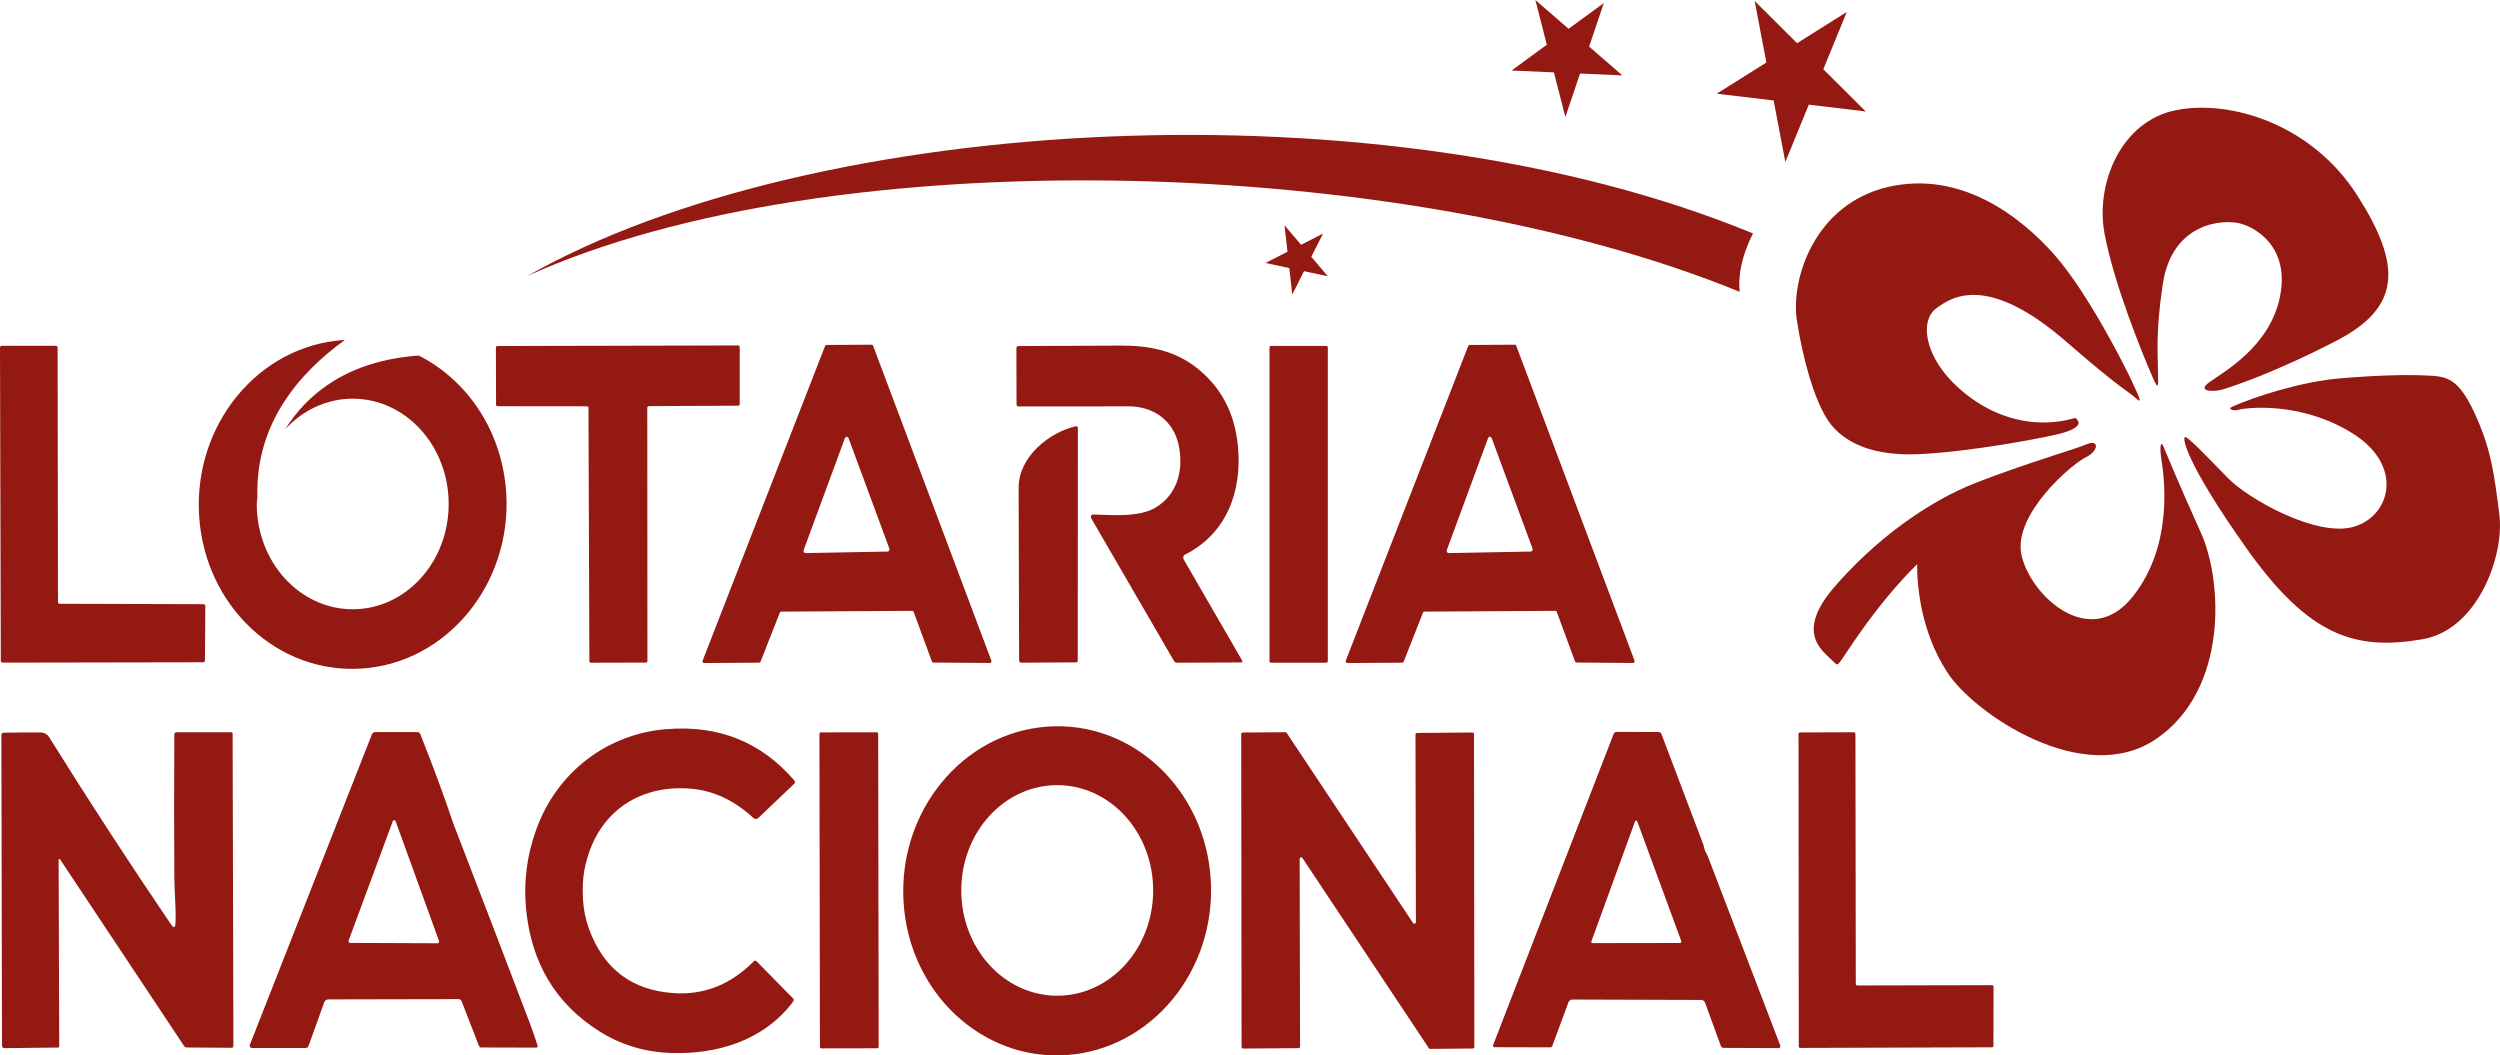<svg width="4100" height="1731" viewBox="0 0 4100 1731" fill="none" xmlns="http://www.w3.org/2000/svg">
<path d="M3007.85 1085.99C2991.61 1068.98 2941.71 1040.21 3007.85 963.26C3073.98 886.383 3160.15 823.013 3241.19 791.474C3322.29 760.007 3402.47 736.937 3422.43 728.468C3442.39 719.999 3442.99 739.127 3419.97 750.443C3396.95 761.76 3300.87 844.112 3315.24 910.184C3329.61 976.256 3426.15 1066.64 3496.75 979.614C3567.34 892.589 3547.98 774.609 3544.72 754.094C3541.53 733.579 3543.32 720.729 3548.31 732.848C3553.3 744.968 3573.8 794.54 3609.52 873.826C3645.25 953.112 3654.44 1131.03 3536.14 1211.85C3417.84 1292.67 3238.19 1170.89 3194.01 1103.36C3149.83 1035.83 3143.91 960.632 3144.18 925.296C3092.81 975.672 3052.89 1033.35 3033.26 1062.55C3013.57 1091.75 3014.44 1092.99 3007.72 1085.99H3007.85Z" fill="#951913"/>
<path d="M3403.33 685.323C3369.39 695.909 3299.2 703.648 3227.61 649.111C3156.02 594.501 3146.84 527.772 3174.58 506.454C3200 486.961 3259.01 447.318 3389.89 561.429C3478.38 638.525 3490.82 641.81 3502.86 653.126C3514.91 664.516 3507.45 649.622 3496.54 625.822C3485.63 602.021 3424.82 481.413 3370.33 419.137C3315.83 356.862 3216.9 278.671 3096.4 306.633C2975.91 334.594 2936.12 458.05 2947.03 526.531C2957.94 595.012 2975.37 652.323 2995.2 685.25C3015.03 718.176 3058.81 748.328 3144.37 744.897C3229.94 741.465 3351.03 718.103 3377.71 711.386C3404.39 704.67 3416.97 695.179 3403.33 685.323Z" fill="#951913"/>
<path d="M3530.28 618.665C3511.72 575.737 3467.07 465.86 3451.5 383.435C3435.94 301.082 3478.65 198.361 3568.87 180.62C3659.09 162.879 3791.7 204.347 3865.75 320.21C3939.81 436.073 3937.61 504.189 3831.22 559.091C3724.83 613.993 3653.97 636.333 3642.86 639.326C3631.75 642.319 3600.28 643.196 3624.1 626.258C3647.98 609.32 3722.44 568.071 3739.07 486.959C3755.64 405.848 3700.28 373.141 3673.2 366.351C3646.12 359.561 3562.15 364.088 3546.92 466.298C3535.01 546.022 3539.06 580.044 3538.93 602.676C3538.8 625.236 3542.66 647.284 3530.28 618.665Z" fill="#951913"/>
<path d="M3661.29 666.776C3694.69 651.809 3772.67 625.599 3840 620.27C3907.34 614.94 3946.46 614.429 3979.06 615.816C4011.66 617.203 4031.02 618.445 4058.3 677.508C4085.72 736.79 4090.44 777.747 4098.89 843.016C4107.74 911.132 4063.49 1032.98 3972.87 1048.39C3863.89 1066.93 3787.57 1045.1 3684.31 899.305C3581.05 753.582 3577.06 712.989 3584.91 716.932C3592.69 720.874 3621.5 750.88 3654.1 784.318C3686.71 817.828 3798.28 881.126 3859.36 864.115C3920.44 847.177 3943.8 763.365 3857.03 709.996C3770.27 656.701 3680.85 669.112 3670.47 672.105C3660.02 675.098 3657.1 669.258 3657.1 669.258L3661.36 666.703L3661.29 666.776Z" fill="#951913"/>
<path d="M863.824 453.085C1363.5 226.178 2304.97 253.702 2853.09 478.638C2847.77 431.183 2875.04 382.925 2875.04 382.925C2270.17 133.093 1334.56 185.367 863.824 453.158V453.085Z" fill="#951913"/>
<path d="M2877.64 1.607L2947.24 70.819L3028.67 19.64L2990.22 113.601L3059.81 182.812L2966.46 171.642L2927.94 265.676L2908.78 164.779L2815.43 153.682L2896.87 102.504L2877.64 1.607Z" fill="#951913"/>
<path d="M2518.02 0L2572.51 47.236L2630.26 4.965L2606.18 76.439L2660.67 123.675L2591.27 120.608L2567.19 192.083L2548.42 118.71L2479.03 115.644L2536.78 73.373L2518.02 0Z" fill="#951913"/>
<path d="M2177.62 453.086L2138.56 444.763L2119.34 482.946L2114.48 439.653L2075.42 431.257L2111.48 412.859L2106.63 369.565L2133.77 401.47L2169.84 382.999L2150.54 421.182L2177.62 453.086Z" fill="#951913"/>
<path d="M2550.68 1001.81L2336.04 1003.05C2335.04 1003.05 2334.11 1003.71 2333.71 1004.73L2302.04 1085.11C2301.64 1086.13 2300.64 1086.79 2299.71 1086.79L2209.49 1087.38C2207.63 1087.38 2206.36 1085.33 2207.09 1083.43L2407.9 567.416C2408.3 566.394 2409.29 565.737 2410.29 565.737L2484.28 565.299C2485.28 565.299 2486.27 565.956 2486.67 567.051L2680.62 1083.36C2681.29 1085.26 2680.02 1087.3 2678.23 1087.3L2585.41 1086.57C2584.41 1086.57 2583.48 1085.92 2583.08 1084.82L2553.14 1003.56C2552.81 1002.47 2551.81 1001.81 2550.75 1001.81M2372.77 902.083C2371.9 904.492 2373.5 907.047 2375.83 907.047L2510.36 904.565C2512.62 904.565 2514.22 902.01 2513.35 899.673L2446.42 718.615C2445.36 715.694 2441.43 715.694 2440.37 718.615L2372.77 902.156V902.083Z" fill="#951913"/>
<path d="M1495.91 1001.81L1281.27 1003.05C1280.27 1003.05 1279.34 1003.71 1278.94 1004.73L1247.27 1085.11C1246.87 1086.13 1245.87 1086.79 1244.94 1086.79L1154.72 1087.38C1152.85 1087.38 1151.59 1085.33 1152.32 1083.43L1353.12 567.416C1353.52 566.394 1354.52 565.737 1355.52 565.737L1429.51 565.299C1430.5 565.299 1431.5 565.956 1431.9 567.051L1625.85 1083.36C1626.52 1085.26 1625.25 1087.3 1623.45 1087.3L1530.64 1086.57C1529.64 1086.57 1528.71 1085.92 1528.31 1084.82L1498.37 1003.56C1498.04 1002.47 1497.04 1001.81 1495.97 1001.81M1317.99 902.083C1317.13 904.492 1318.72 907.047 1321.05 907.047L1455.59 904.565C1457.85 904.565 1459.45 902.01 1458.58 899.673L1391.65 718.615C1390.58 715.694 1386.66 715.694 1385.59 718.615L1317.99 902.156V902.083Z" fill="#951913"/>
<path d="M97.939 990.203L333.939 990.86C335.47 990.86 336.734 992.247 336.734 993.926L336.135 1083.07C336.135 1084.75 334.871 1086.13 333.34 1086.13L4.125 1086.72C2.595 1086.72 1.331 1085.33 1.331 1083.65L0 570.19C0 568.511 1.264 567.124 2.794 567.124H91.685C93.216 567.124 94.48 568.438 94.48 570.117L95.079 987.136C95.079 988.816 96.343 990.203 97.873 990.203H97.939Z" fill="#951913"/>
<path d="M962.699 666.34L815.99 666.194C814.592 666.194 813.528 665.026 813.528 663.493L813.262 570.189C813.262 568.656 814.326 567.488 815.723 567.488L1210.68 566.539C1212.07 566.539 1213.14 567.707 1213.14 569.24V662.617C1213.14 664.15 1212.14 665.318 1210.74 665.318L1064.03 666.048C1062.63 666.048 1061.57 667.216 1061.57 668.75L1061.77 1083.94C1061.77 1085.48 1060.71 1086.64 1059.31 1086.64L969.02 1086.86C967.623 1086.86 966.558 1085.7 966.558 1084.16L965.095 668.969C965.095 667.435 964.03 666.267 962.633 666.267L962.699 666.34Z" fill="#951913"/>
<path d="M1932.84 729.126C1923.72 688.096 1889.72 666.413 1851.6 666.413C1789.66 666.413 1729.11 666.413 1669.83 666.559C1668.36 666.559 1667.16 665.245 1667.1 663.565L1666.9 571.503C1666.9 568.875 1668.1 567.561 1670.42 567.561C1722.12 567.269 1778.21 566.976 1838.76 566.757C1882.01 566.538 1924.19 574.204 1959.92 601.217C2001.37 632.61 2024.79 675.977 2030.18 731.244C2037.7 808.485 2009.55 876.382 1943.35 909.601C1940.62 910.988 1939.63 914.711 1941.22 917.486L2036.63 1082.41C2038.16 1085.11 2037.56 1086.43 2034.64 1086.43L1930.24 1086.86C1928.11 1086.86 1926.45 1085.91 1925.32 1083.94L1789.59 849.954C1787.99 847.252 1789.79 843.675 1792.78 843.748C1824.59 844.843 1868.17 848.275 1894.65 832.724C1930.44 811.698 1942.02 770.887 1932.77 729.053L1932.84 729.126Z" fill="#951913"/>
<path d="M2177.63 1084.24C2177.63 1085.7 2176.56 1086.86 2175.23 1086.86H2084.34C2083.01 1086.86 2081.95 1085.7 2081.95 1084.24V569.97C2081.95 568.51 2083.01 567.342 2084.34 567.342H2175.23C2176.56 567.342 2177.63 568.51 2177.63 569.97V1084.24Z" fill="#951913"/>
<path d="M1670.56 800.091C1670.43 748.329 1721.99 708.613 1763.91 699.195C1766.44 698.61 1767.7 699.779 1767.7 702.553L1767.5 1083.36C1767.5 1085.26 1766.64 1086.21 1764.91 1086.28L1674.82 1086.79C1672.96 1086.79 1671.43 1085.19 1671.36 1083.07C1670.96 985.749 1670.7 891.423 1670.56 800.091Z" fill="#951913"/>
<path d="M1985.67 1443.07C1994.45 1591.78 1888.73 1720.42 1749.6 1730.28C1610.48 1740.13 1490.58 1627.56 1481.8 1478.84C1473.01 1330.12 1578.74 1201.49 1717.86 1191.63C1856.99 1181.77 1976.88 1294.35 1985.67 1443.07ZM1891.19 1460.3C1891.19 1364.95 1820.79 1287.63 1733.83 1287.63C1646.87 1287.63 1576.48 1364.88 1576.48 1460.3C1576.48 1555.72 1646.87 1632.96 1733.83 1632.96C1820.79 1632.96 1891.19 1555.72 1891.19 1460.3Z" fill="#951913"/>
<path d="M958.436 1426.79C955.842 1440.07 955.11 1456.28 956.174 1475.63C957.039 1491.62 960.166 1507.17 965.556 1522.21C989.309 1588.57 1035.75 1624.05 1104.88 1628.72C1154.65 1632.08 1198.36 1614.71 1236.09 1576.67C1237.75 1575.06 1239.35 1575.06 1240.94 1576.67L1300.16 1636.9C1302.02 1638.8 1302.09 1640.77 1300.49 1642.96C1252.06 1707.35 1174.81 1729.26 1100.95 1726.92C1057.71 1725.53 1018.32 1713.63 982.788 1691.22C911.33 1646.17 871.342 1579.3 862.759 1490.67C858.501 1446.64 864.023 1403.42 879.193 1361.08C913.858 1264.34 997.492 1203.82 1091.84 1195.86C1177.87 1188.64 1248.13 1216.6 1302.62 1279.82C1304.09 1281.43 1303.95 1284.06 1302.42 1285.44L1243.67 1341.44C1241.41 1343.63 1237.88 1343.7 1235.55 1341.44C1203.88 1312.38 1169.49 1296.32 1132.29 1293.4C1047.26 1286.47 976.334 1333.12 958.436 1426.86V1426.79Z" fill="#951913"/>
<path d="M742.726 1348.67C742.992 1349.62 743.325 1350.49 743.724 1351.37C788.103 1466.28 829.954 1575.5 869.276 1679.03C873.667 1690.64 877.792 1702.68 881.718 1715.02C882.184 1716.55 881.119 1718.09 879.722 1718.09L789.168 1717.87C787.571 1717.87 786.107 1716.77 785.508 1715.24L756.965 1641.94C756.166 1639.9 754.303 1638.58 752.241 1638.58L538.198 1639.02C535.337 1639.02 532.742 1640.99 531.744 1643.84L505.995 1715.24C505.13 1717.58 503.599 1718.67 501.337 1718.67H412.779C410.384 1718.67 408.787 1715.97 409.719 1713.56L609.856 1204.48C610.787 1202.07 612.917 1200.61 615.312 1200.61H684.309C686.571 1200.61 688.633 1202 689.432 1204.26C711.255 1259.38 729.02 1307.49 742.793 1348.6M571.731 1542.5C571.066 1544.4 572.33 1546.37 574.127 1546.37L717.576 1546.96C719.373 1546.96 720.637 1544.91 719.971 1543.09L648.845 1346.92C647.98 1344.58 644.92 1344.58 644.121 1346.92L571.731 1542.5Z" fill="#951913"/>
<path d="M1441.02 1716.77C1441.02 1718.09 1440.02 1719.18 1438.82 1719.18L1346.87 1719.33C1345.67 1719.33 1344.68 1718.23 1344.68 1716.92L1343.88 1203.53C1343.88 1202.22 1344.87 1201.12 1346.07 1201.12L1438.02 1200.97C1439.22 1200.97 1440.22 1202.07 1440.22 1203.38L1441.02 1716.77Z" fill="#951913"/>
<path d="M2129.58 1718.96L2038.7 1719.62C2037.3 1719.62 2036.17 1718.38 2036.17 1716.85L2035.57 1204.11C2035.57 1202.58 2036.7 1201.34 2038.1 1201.34L2108.09 1200.83C2108.96 1200.83 2109.69 1201.27 2110.16 1201.92L2317.48 1513.81C2318.94 1515.93 2322.07 1514.83 2322.07 1512.13L2321.4 1204.77C2321.4 1203.24 2322.54 1202 2323.93 1202L2414.82 1201.34C2416.22 1201.34 2417.35 1202.58 2417.35 1204.11L2417.95 1716.77C2417.95 1718.31 2416.82 1719.55 2415.42 1719.55L2345.42 1720.2C2344.56 1720.2 2343.83 1719.77 2343.36 1719.11L2136.04 1407.22C2134.57 1405.03 2131.45 1406.13 2131.45 1408.83L2132.11 1716.19C2132.11 1717.72 2130.98 1718.96 2129.58 1718.96Z" fill="#951913"/>
<path d="M2793.67 1385.25C2794.67 1391.6 2796.8 1397.44 2800.26 1402.84L2919.69 1714.8C2920.42 1716.77 2919.09 1718.89 2917.23 1718.89L2826.87 1718.53C2824.55 1718.53 2822.88 1717.36 2822.02 1714.95L2796.47 1644.79C2795.27 1641.58 2793.14 1639.97 2790.01 1639.9L2578.57 1639.24C2575.77 1639.24 2573.24 1641.14 2572.18 1643.99L2545.7 1715.46C2545.23 1716.77 2544.03 1717.65 2542.77 1717.65L2450.89 1717.43C2449.22 1717.43 2448.09 1715.61 2448.69 1713.93L2646.23 1204.04C2647.23 1201.56 2648.89 1200.32 2651.36 1200.32L2719.75 1200.54C2722.35 1200.54 2724.08 1201.85 2725.01 1204.41L2793.54 1385.25M2609.77 1543.82C2609.24 1545.21 2610.24 1546.74 2611.63 1546.74L2755.48 1546.52C2756.88 1546.52 2757.81 1544.91 2757.35 1543.6L2685.09 1346.99C2684.42 1345.17 2682.09 1345.17 2681.5 1346.99L2609.84 1543.96L2609.77 1543.82Z" fill="#951913"/>
<path d="M3045.84 1616.17L3267.07 1615.66C3268.4 1615.66 3269.4 1616.75 3269.4 1618.21L3269.27 1715.02C3269.27 1716.48 3268.27 1717.58 3266.94 1717.58L2952.29 1718.6C2950.96 1718.6 2949.97 1717.5 2949.97 1716.04L2949.57 1203.75C2949.57 1202.29 2950.56 1201.2 2951.9 1201.2L3040.59 1200.9C3041.92 1200.9 3042.92 1202 3042.92 1203.46L3043.51 1613.54C3043.51 1615 3044.51 1616.1 3045.84 1616.1V1616.17Z" fill="#951913"/>
<path d="M96.141 1410.07L97.139 1715.68C97.139 1716.92 96.141 1718.01 95.01 1718.01L7.117 1718.96C4.988 1718.96 3.324 1717.14 3.258 1714.87L2.26 1205.94C2.26 1203.09 3.59 1201.63 6.185 1201.63C22.486 1201.34 42.181 1201.19 65.268 1201.19C72.321 1201.19 77.444 1203.82 80.705 1209.15C145.177 1312.6 211.779 1414.89 280.376 1515.93C285.034 1522.72 287.495 1521.92 287.828 1513.45C288.826 1488.48 286.032 1462.85 285.899 1438.03C285.433 1361.66 285.433 1283.91 285.899 1204.55C285.899 1202.51 287.362 1200.97 289.225 1200.97H379.58C380.644 1200.97 381.509 1202 381.509 1203.09L382.774 1714.95C382.774 1717.28 381.776 1718.45 379.646 1718.38L306.325 1717.87C304.462 1717.87 302.932 1717.06 301.867 1715.39L98.403 1409.19C97.671 1408.1 96.074 1408.61 96.074 1410L96.141 1410.07Z" fill="#951913"/>
<path d="M830.229 809.217C824.308 708.029 766.821 623.632 686.846 583.113C569.811 591.436 503.942 646.045 467.68 704.013C496.09 673.058 535.213 653.857 578.461 653.857C665.355 653.857 735.816 731.099 735.816 826.52C735.816 921.941 665.422 999.183 578.461 999.183C491.499 999.183 421.105 921.941 421.105 826.52C421.105 822.504 421.904 818.781 422.17 814.839C418.511 694.741 490.901 611.44 565.42 557.706C564.422 557.706 563.49 557.706 562.492 557.706C423.368 567.562 317.71 696.201 326.493 844.918C335.275 993.634 455.105 1106.21 594.296 1096.36C733.421 1086.5 839.078 957.86 830.296 809.144L830.229 809.217Z" fill="#951913"/>
</svg>
